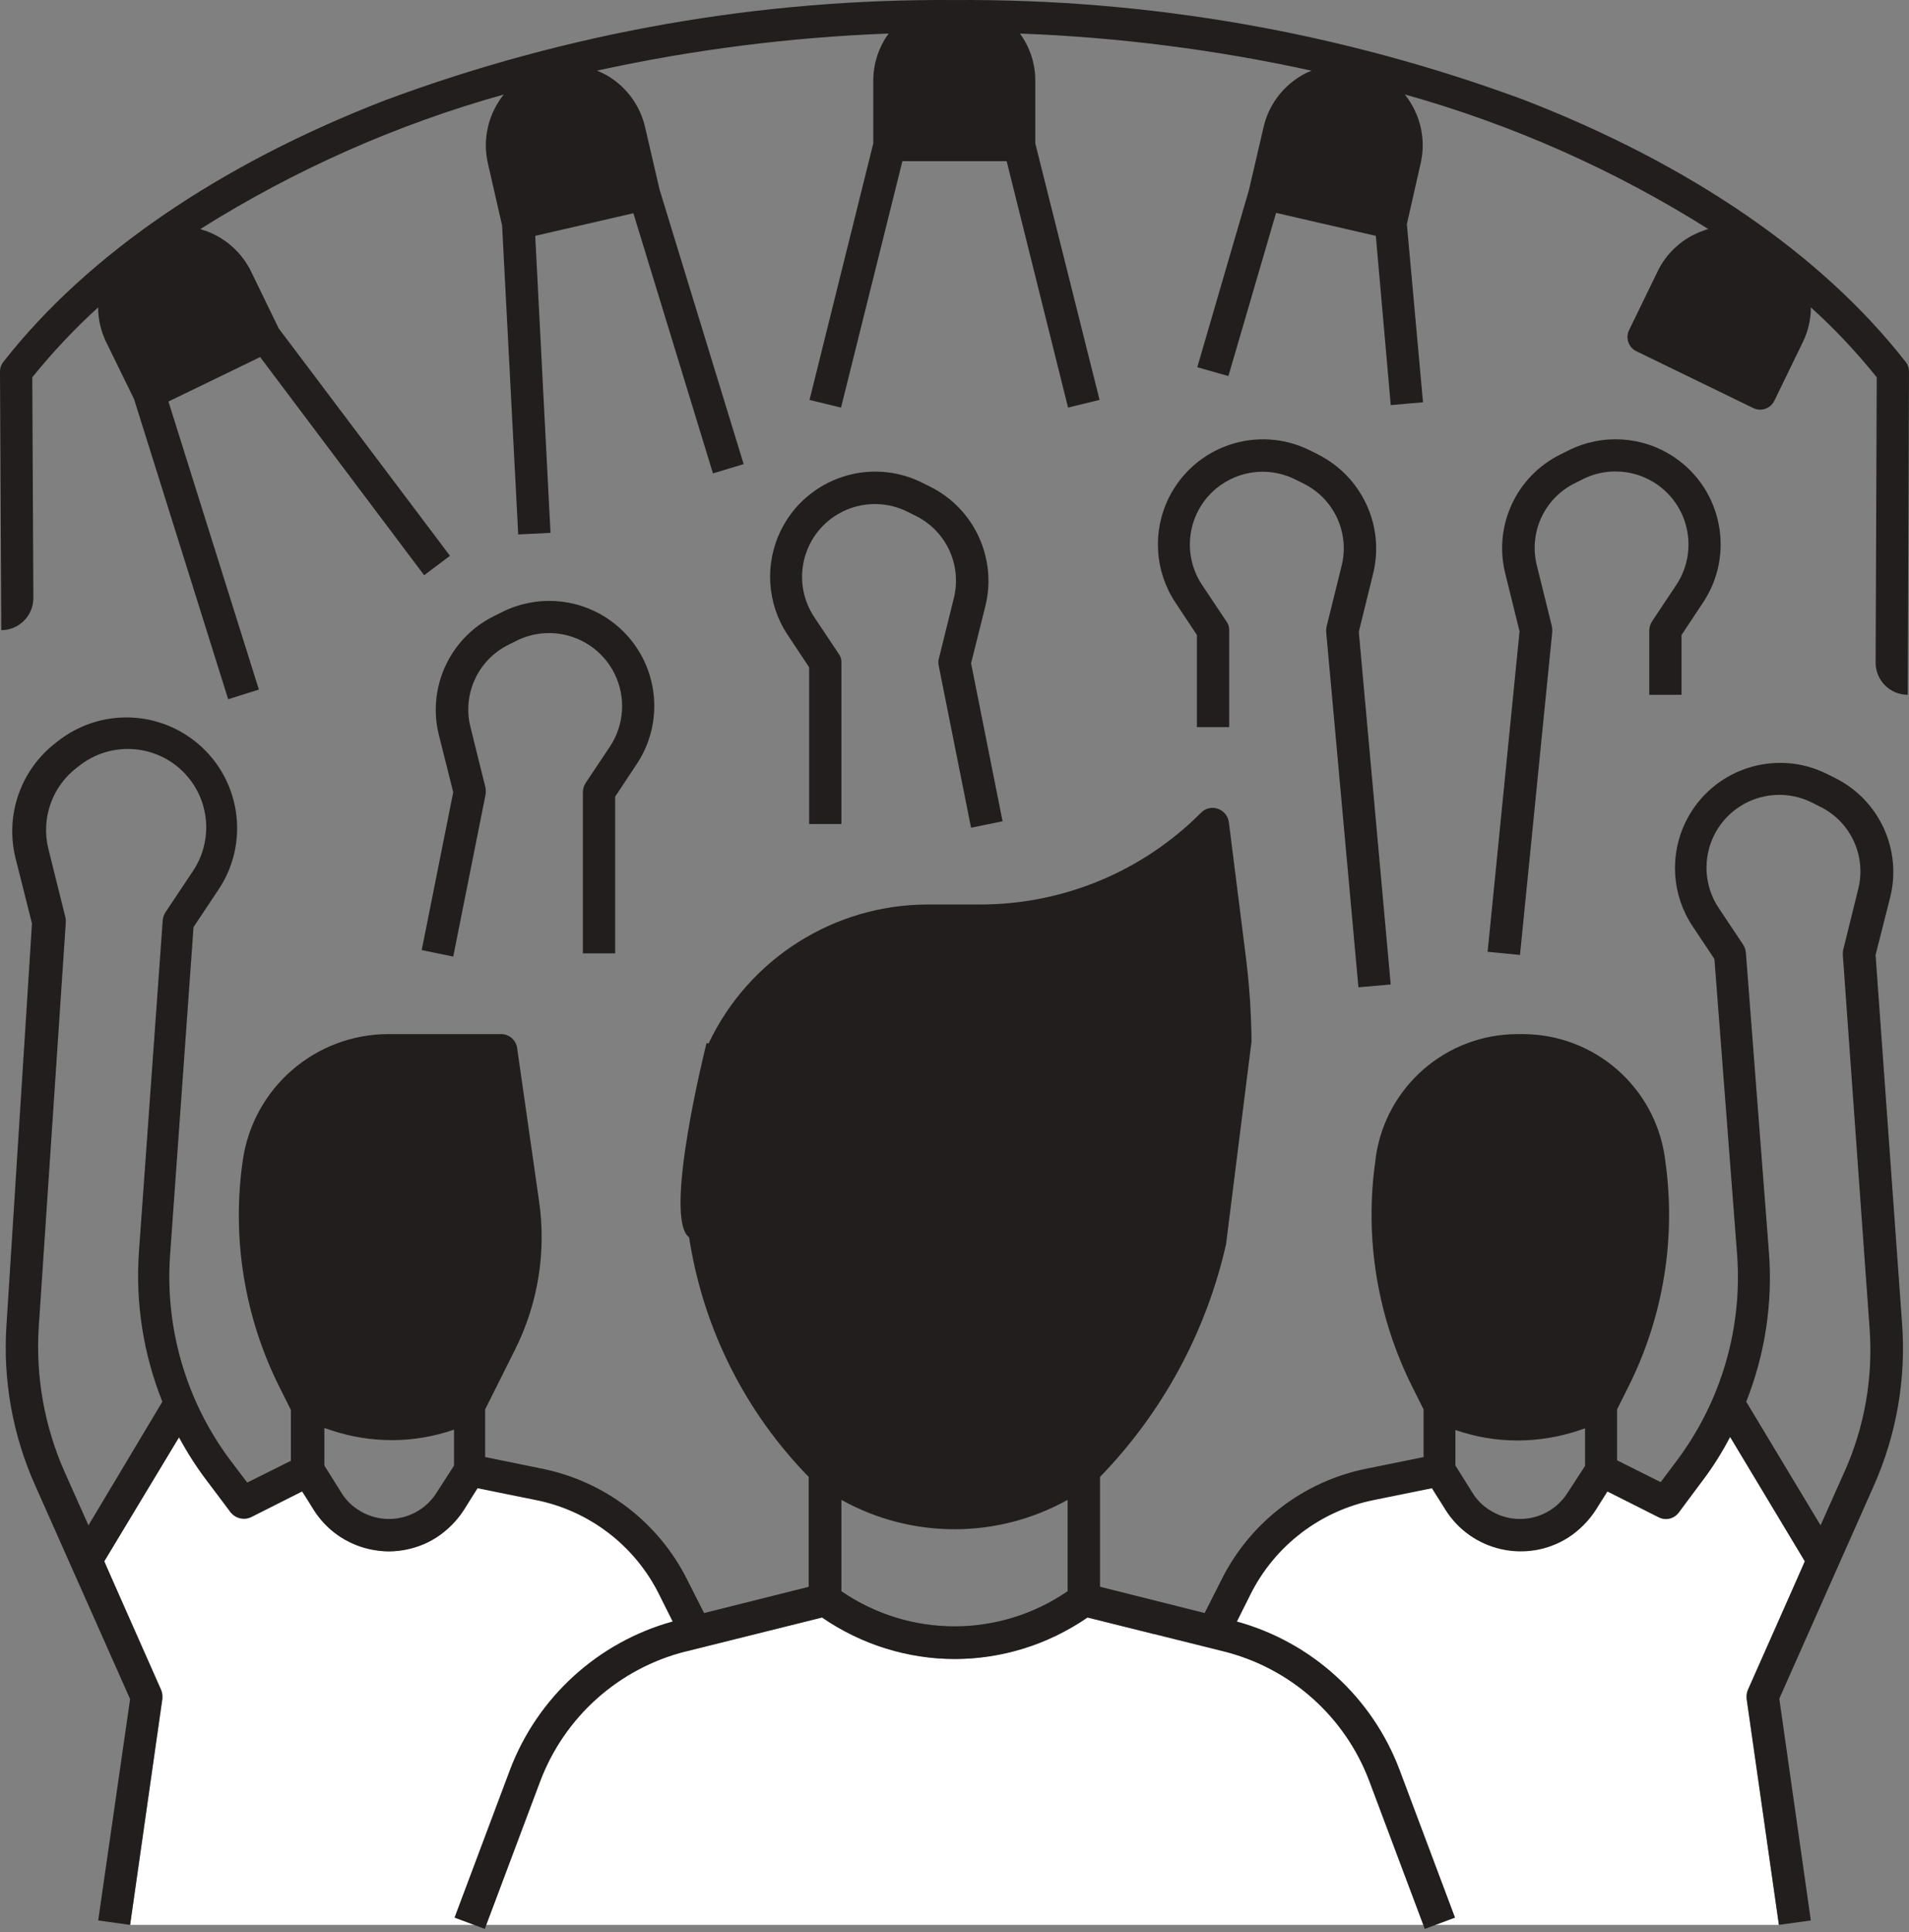 <svg width="165" height="167" viewBox="0 0 165 167" fill="none" xmlns="http://www.w3.org/2000/svg">
<rect x="0" y="0" width="165" height="167" fill="#808080" stroke="none"/>
<path d="M11.245 166.366H153.756L150.966 146.813L155.997 134.942L149.54 124.192L145.106 130.72L138.926 128.905C138.926 128.905 136.303 133.757 131.398 133.757C126.492 133.757 123.774 128.626 123.774 128.626C123.774 128.626 107.517 129.761 106.911 140.147L99.716 141.224L93.993 139.797C93.993 139.797 89.082 143.385 82.501 143.385C75.921 143.385 71.055 139.797 71.055 139.797L59.29 142.73C59.29 142.73 61.173 128.625 41.272 128.625C41.272 128.625 38.028 134.081 33.639 134.081C29.251 134.081 26.119 128.904 26.119 128.904L19.94 130.719L15.47 124.226L9.011 134.942L14.034 146.815L11.245 166.366Z" fill="white"/>
<path d="M59.565 106.946C59.599 107.086 59.599 107.261 59.634 107.4C60.901 115.042 64.485 122.11 69.9 127.648V137.145L60.857 139.414L59.425 136.587C56.934 131.568 52.25 127.993 46.751 126.915L41.934 125.931V121.811L44.483 116.713C46.508 112.706 47.241 108.168 46.58 103.726L44.695 90.564C44.591 89.875 43.996 89.369 43.3 89.376H33.52C27.223 89.406 21.893 94.038 20.987 100.27C20.013 106.983 21.12 113.832 24.16 119.896L25.141 121.855V126.253L21.37 128.136L19.94 126.253C16.104 121.143 14.244 114.819 14.702 108.446L16.728 80.126L18.892 76.879C21.82 72.479 20.626 66.537 16.225 63.61C12.846 61.361 8.416 61.489 5.173 63.929L4.894 64.143C1.822 66.464 0.423 70.387 1.332 74.127L2.764 79.818L0.56 114.52C0.241 119.273 1.092 124.032 3.039 128.38L11.245 146.849L8.487 165.983L11.245 166.366L14.034 146.815C14.067 146.554 14.031 146.289 13.927 146.047L9.011 134.942L15.47 124.226C16.156 125.506 16.938 126.731 17.81 127.891L19.94 130.719C20.357 131.241 21.076 131.414 21.685 131.138L26.119 128.904L27.097 130.475C29.346 134.067 34.079 135.161 37.676 132.919C38.656 132.288 39.489 131.455 40.119 130.475L41.272 128.625L46.264 129.637C50.921 130.55 54.886 133.582 56.985 137.838L58.137 140.142C51.666 141.935 46.438 146.709 44.067 152.991L39.285 165.738L41.903 166.715L46.687 153.972C48.79 148.385 53.5 144.184 59.29 142.73L71.055 139.797C77.953 144.581 87.096 144.581 93.994 139.797L105.759 142.73C111.556 144.172 116.27 148.378 118.362 153.972L123.146 166.716L125.764 165.739L120.981 152.995C118.619 146.706 113.388 141.929 106.911 140.147L108.063 137.842C110.172 133.595 114.131 130.565 118.782 129.639L123.775 128.626L124.926 130.477C127.175 134.068 131.909 135.161 135.505 132.92C136.485 132.29 137.319 131.456 137.949 130.477L138.926 128.905L143.361 131.14C143.966 131.451 144.709 131.273 145.106 130.72L147.166 127.962C148.062 126.774 148.856 125.513 149.54 124.192L155.997 134.942L151.074 146.045C150.968 146.286 150.931 146.552 150.966 146.813L153.756 166.364L156.514 165.981L153.79 146.813L161.959 128.412C163.912 124.018 164.752 119.209 164.403 114.413L162.111 82.537L163.368 77.579C164.409 73.447 162.434 69.147 158.62 67.245L157.922 66.896C153.434 64.651 147.976 66.471 145.732 70.959C144.275 73.874 144.49 77.346 146.296 80.057L148.181 82.885L150.136 108.337C150.633 114.758 148.771 121.138 144.899 126.283L143.538 128.098L139.767 126.212V121.814L140.745 119.858C143.785 113.797 144.894 106.948 143.922 100.236L143.886 99.958C142.983 93.912 137.814 89.424 131.702 89.378H131.11C125.004 89.408 119.832 93.884 118.924 99.922L118.89 100.236C117.918 106.948 119.027 113.797 122.067 119.858L123.044 121.814V125.934L118.226 126.911C112.723 127.978 108.035 131.556 105.552 136.582L104.121 139.41L95.078 137.14V127.648C100.487 122.072 104.257 115.114 105.971 107.537L108.173 90.01C108.15 87.571 107.987 85.136 107.683 82.716L106.212 71.051C106.101 70.288 105.407 69.749 104.64 69.829C104.336 69.862 104.053 69.997 103.837 70.213C98.753 75.341 91.82 78.21 84.6 78.174H80.13C72.047 78.208 64.7 82.881 61.242 90.189L61.068 90.153C61.068 90.153 57.251 105.251 59.565 106.946ZM7.646 131.831L5.586 127.218C3.842 123.285 3.074 118.988 3.349 114.693L5.688 79.71C5.694 79.569 5.683 79.428 5.654 79.291L4.188 73.391C3.518 70.737 4.509 67.942 6.701 66.303L6.98 66.088C9.974 63.842 14.222 64.447 16.469 67.441C18.195 69.741 18.282 72.879 16.686 75.271L14.312 78.832C14.18 79.031 14.096 79.258 14.067 79.496L12.008 108.195C11.698 112.61 12.391 117.038 14.033 121.148L7.646 131.831ZM37.741 129.004C36.313 131.278 33.313 131.965 31.038 130.54C30.411 130.157 29.884 129.631 29.502 129.004L28.035 126.664V123.417L28.664 123.631C30.354 124.19 32.122 124.472 33.901 124.469C35.72 124.466 37.525 124.16 39.243 123.561V126.672L37.741 129.004ZM72.725 137.523V129.632C78.802 133.018 86.199 133.018 92.276 129.632V137.523C86.388 141.573 78.613 141.573 72.725 137.523ZM135.5 129.004C134.072 131.278 131.072 131.965 128.797 130.54C128.169 130.157 127.643 129.631 127.261 129.004L125.794 126.664V123.592C127.512 124.189 129.317 124.496 131.136 124.499C132.915 124.5 134.683 124.216 136.373 123.661L137.002 123.447V126.694L135.5 129.004ZM159.381 127.293L157.356 131.831L150.932 121.148C152.571 117.014 153.24 112.559 152.886 108.125L150.897 82.289C150.868 82.052 150.785 81.825 150.652 81.626L148.557 78.484C146.628 75.593 147.408 71.686 150.298 69.757C152.183 68.5 154.598 68.352 156.622 69.371L157.32 69.721C159.972 71.027 161.343 74.016 160.602 76.878L159.315 82.081C159.284 82.23 159.273 82.383 159.28 82.535L161.584 114.691C161.923 119.01 161.166 123.344 159.384 127.294L159.381 127.293Z" fill="#221E1E"/>
<path d="M39.174 82.677L41.962 68.711C41.997 68.503 41.997 68.291 41.962 68.082L40.675 62.881C39.934 60.019 41.305 57.03 43.957 55.724L44.655 55.374C47.78 53.826 51.568 55.105 53.116 58.23C54.115 60.248 53.964 62.645 52.72 64.521L50.625 67.663C50.476 67.893 50.392 68.158 50.38 68.431V82.397H53.169V68.852L55.02 66.062C57.807 61.892 56.686 56.253 52.516 53.466C49.798 51.649 46.314 51.433 43.394 52.901L42.695 53.249C38.87 55.139 36.89 59.449 37.947 63.584L39.174 68.464L36.45 82.115L39.174 82.677Z" fill="#221E1E"/>
<path d="M80.41 42.072L79.711 41.722C75.223 39.478 69.765 41.297 67.521 45.785C66.064 48.7 66.279 52.172 68.085 54.884L69.936 57.673V71.219H72.725V57.259C72.735 56.982 72.649 56.711 72.48 56.491L70.385 53.349C68.456 50.458 69.236 46.551 72.127 44.622C74.012 43.365 76.427 43.217 78.45 44.236L79.148 44.586C81.8 45.892 83.17 48.882 82.43 51.743L81.142 56.946C81.09 57.152 81.09 57.368 81.142 57.574L83.931 71.54L86.655 70.981L83.933 57.326L85.156 52.437C86.204 48.295 84.229 43.981 80.408 42.068L80.41 42.072Z" fill="#221E1E"/>
<path d="M113.927 39.279L113.229 38.93C108.741 36.685 103.283 38.505 101.039 42.993C99.582 45.908 99.797 49.38 101.603 52.092L103.453 54.881V62.847H106.242V54.468C106.253 54.191 106.166 53.919 105.997 53.7L103.902 50.558C101.974 47.667 102.753 43.76 105.645 41.831C107.529 40.573 109.944 40.426 111.968 41.445L112.665 41.795C115.318 43.101 116.688 46.09 115.947 48.952L114.66 54.154C114.63 54.304 114.619 54.456 114.624 54.608L117.413 85.332L120.203 85.087L117.445 54.608L118.666 49.65C119.715 45.508 117.739 41.194 113.919 39.281L113.927 39.279Z" fill="#221E1E"/>
<path d="M131.377 82.537L134.166 54.606C134.172 54.442 134.16 54.278 134.131 54.116L132.844 48.914C132.103 46.052 133.474 43.063 136.126 41.757L136.824 41.407C139.947 39.857 143.736 41.134 145.285 44.257C146.286 46.276 146.135 48.676 144.889 50.554L142.794 53.696C142.645 53.925 142.561 54.191 142.549 54.464V60.051H145.338V54.883L147.189 52.094C149.976 47.924 148.854 42.285 144.685 39.498C141.967 37.681 138.483 37.465 135.563 38.932L134.864 39.282C131.038 41.172 129.058 45.483 130.116 49.616L131.338 54.574L128.58 82.261L131.377 82.537Z" fill="#221E1E"/>
<path d="M164.686 31.248C157.459 21.996 146.041 14.175 131.694 8.623C115.951 2.801 99.284 -0.119 82.5 0.004C65.712 -0.125 49.042 2.808 33.307 8.659C18.957 14.21 7.541 22.03 0.315 31.246C0.109 31.491 -0.002 31.801 2.67633e-05 32.12L0.108 54.465C1.646 54.465 2.891 53.213 2.883 51.676L2.79 32.609C4.531 30.454 6.433 28.435 8.48 26.568C8.483 27.61 8.721 28.636 9.178 29.572L11.588 34.495L19.722 60.435L22.375 59.597L14.559 34.703L22.485 30.863L36.659 49.715L38.894 48.04L24.09 28.384L21.716 23.496C20.912 21.831 19.481 20.551 17.737 19.935C17.592 19.904 17.452 19.857 17.318 19.795C25.451 14.676 34.282 10.759 43.538 8.17C43.355 8.388 43.191 8.621 43.049 8.868C42.069 10.439 41.755 12.336 42.175 14.14L43.397 19.482L44.791 46.193L47.581 46.053L46.261 20.385L54.745 18.43L61.623 40.915L64.276 40.112L57.014 16.405L55.757 10.993C55.342 9.182 54.222 7.612 52.646 6.629C52.312 6.427 51.962 6.251 51.599 6.105C59.889 4.29 68.326 3.217 76.806 2.9C75.94 4.086 75.475 5.517 75.48 6.985V12.394L69.968 34.564L72.692 35.227L77.997 13.93H87.008L92.315 35.227L95.039 34.564L89.484 12.394V6.983C89.489 5.515 89.024 4.085 88.158 2.9C96.64 3.217 105.076 4.292 113.367 6.112C112.998 6.244 112.647 6.42 112.32 6.635C110.744 7.618 109.625 9.188 109.21 10.999L107.952 16.411L103.485 31.736L106.174 32.504L110.294 18.399L118.917 20.385L120.205 35.014L122.994 34.769L121.599 19.372L122.787 14.136C123.207 12.332 122.892 10.435 121.913 8.864C121.763 8.622 121.599 8.389 121.424 8.165C130.682 10.756 139.516 14.674 147.651 19.795C147.507 19.826 147.366 19.873 147.233 19.935C145.482 20.539 144.047 21.822 143.253 23.496L140.809 28.524C140.475 29.198 140.75 30.017 141.424 30.352C141.44 30.36 141.456 30.367 141.473 30.374L151.528 35.263C152.203 35.598 153.02 35.322 153.356 34.648C153.363 34.633 153.371 34.617 153.379 34.6L155.822 29.572C156.279 28.636 156.518 27.61 156.52 26.568C158.576 28.427 160.479 30.447 162.211 32.609L162.115 57.262C162.109 58.801 163.354 60.051 164.893 60.051L165 32.12C165.003 31.801 164.892 31.491 164.686 31.246V31.248Z" fill="#221E1E"/>
</svg>
